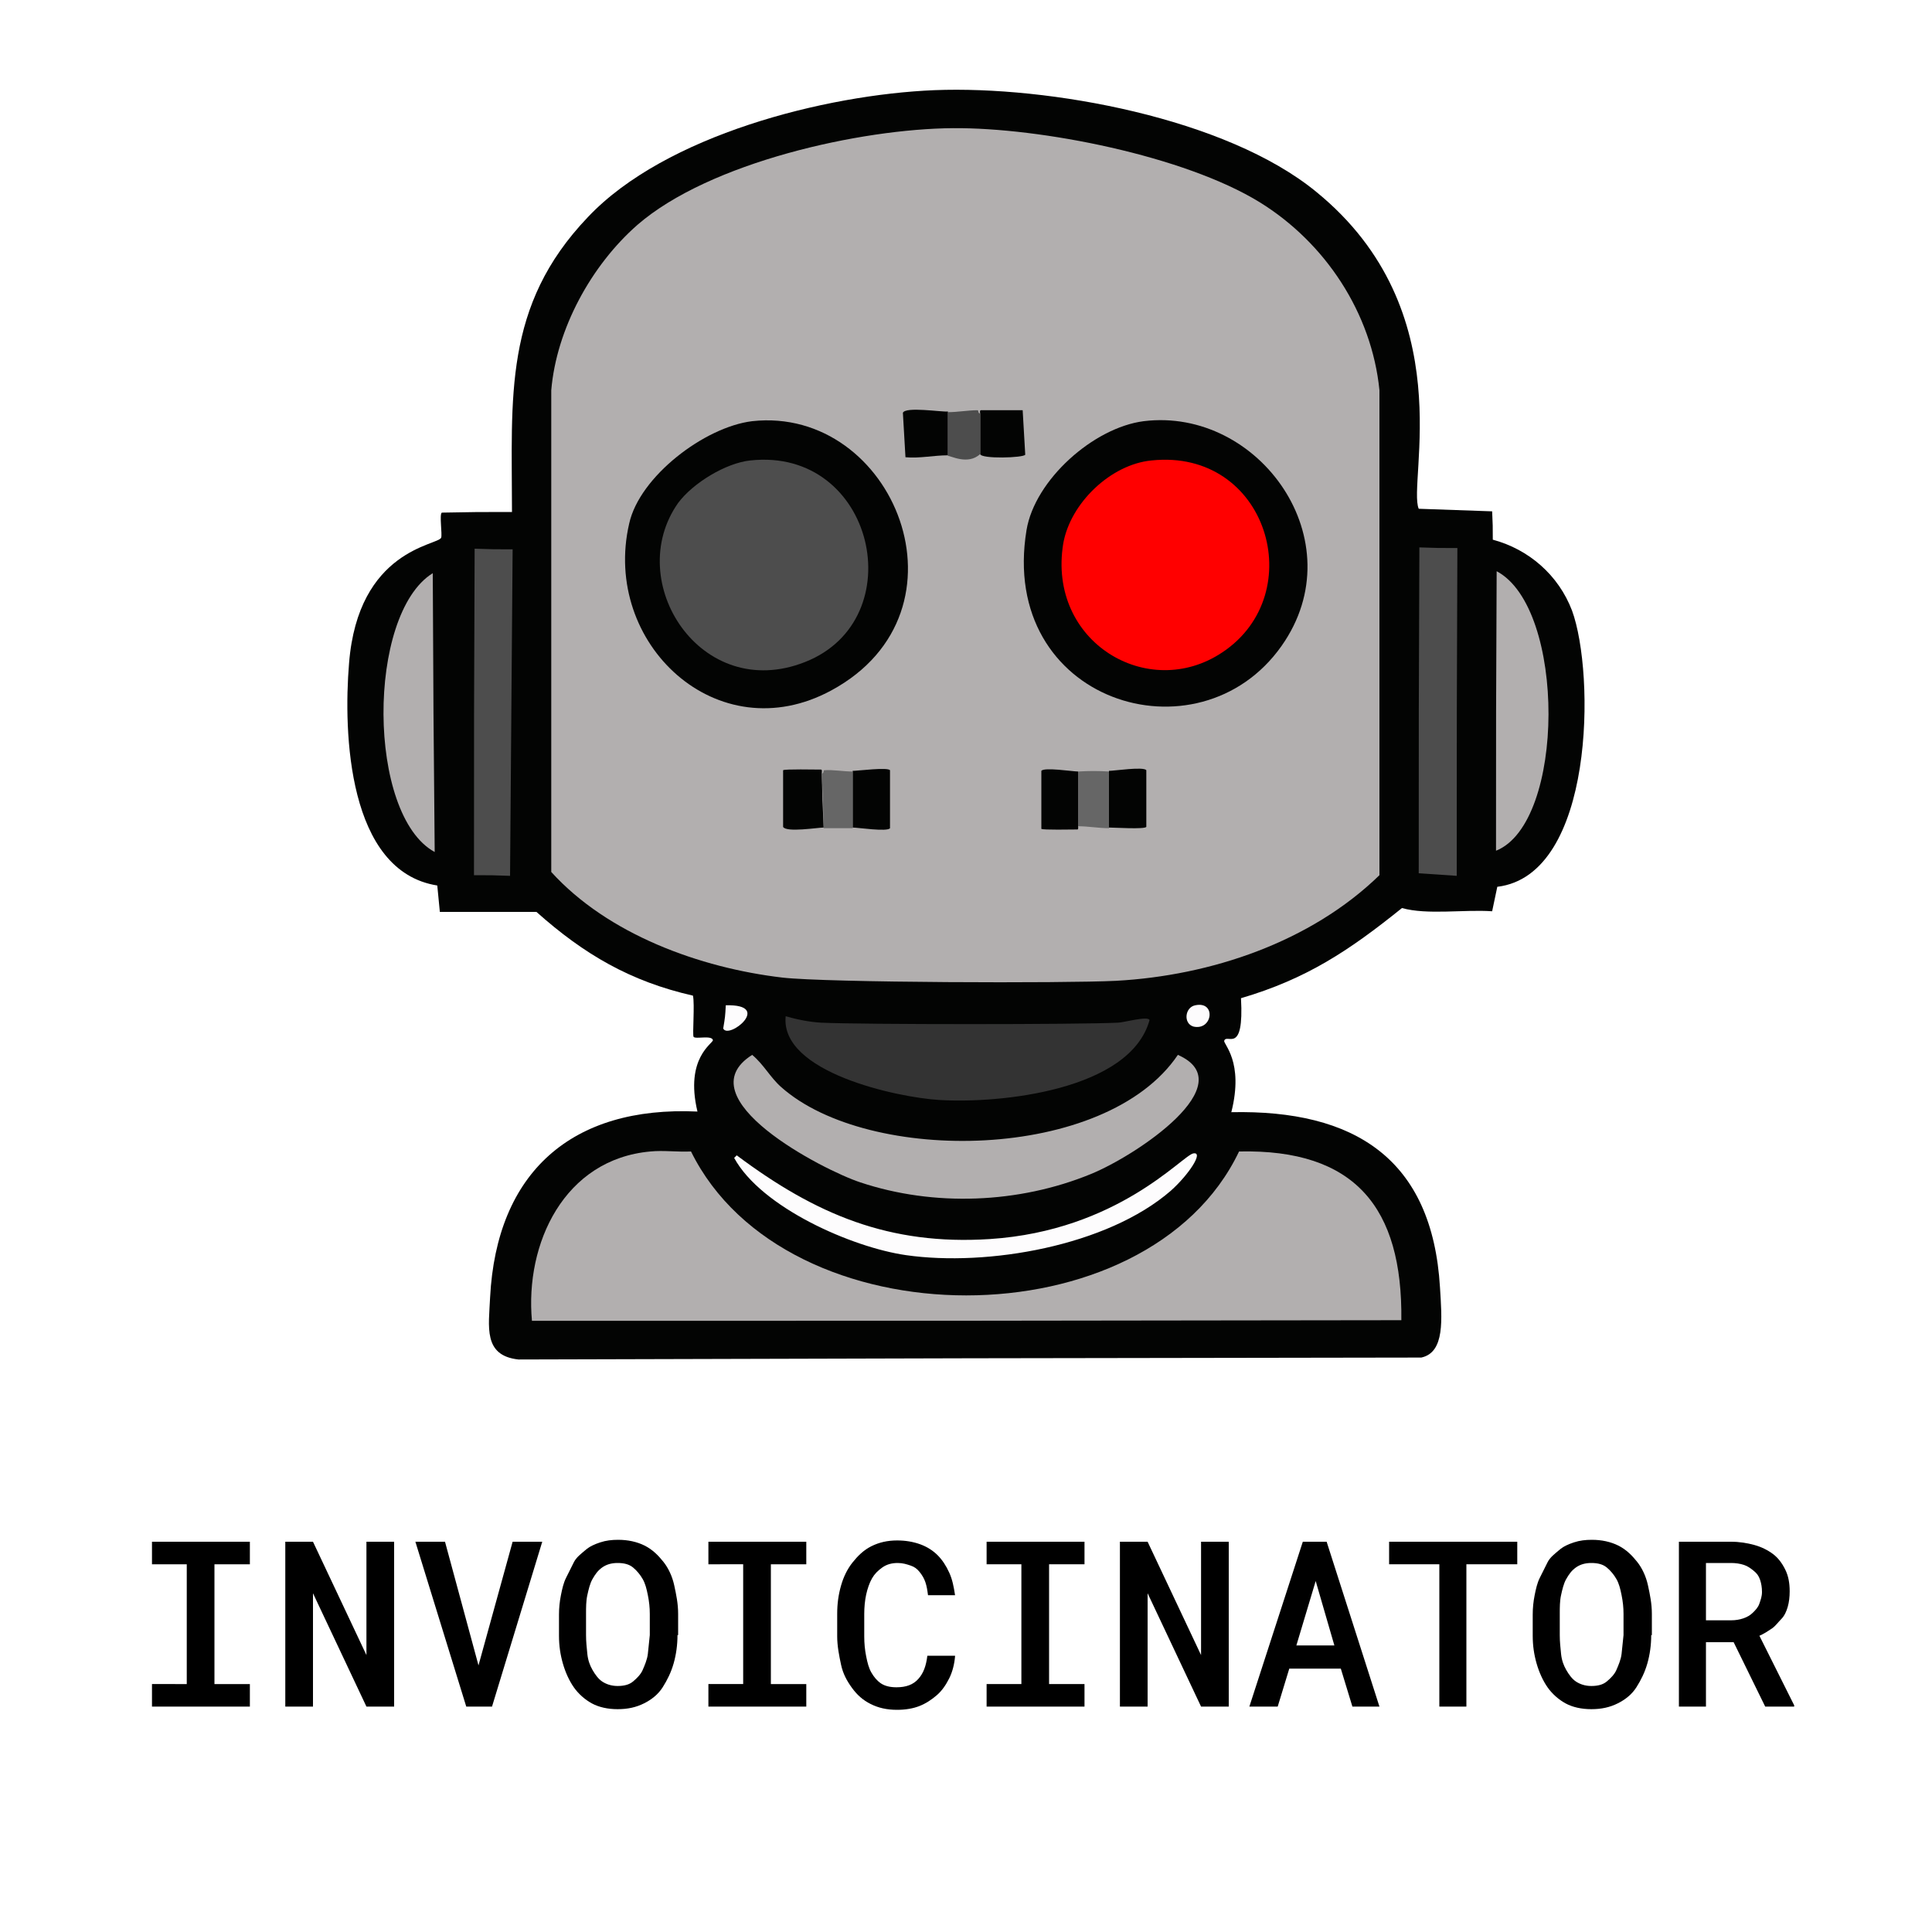 <?xml version="1.0" encoding="utf-8"?>
<!-- Generator: Adobe Illustrator 28.1.0, SVG Export Plug-In . SVG Version: 6.00 Build 0)  -->
<svg version="1.1" id="Layer_1" xmlns="http://www.w3.org/2000/svg" xmlns:xlink="http://www.w3.org/1999/xlink" x="0px" y="0px"
	 viewBox="0 0 300 300" style="enable-background:new 0 0 300 300;" xml:space="preserve">
<style type="text/css">
	.st0{display:none;}
	.st1{display:inline;fill:#B2AFAF;}
	.st2{fill:#030403;}
	.st3{fill:#B2AFAF;}
	.st4{fill:#4D4D4D;}
	.st5{fill:#333333;}
	.st6{fill:#FDFCFD;}
	.st7{fill:#666666;}
	.st8{fill:#FF0000;}
	.st9{display:inline;fill:#A1A1A1;}
	.st10{display:inline;fill:#9B9A99;}
</style>
<g id="Background_00000071555281109646145580000014744817264006565278_" class="st0">
	<path class="st1" d="M330.5-25c0,177,0,177,0,354c-177,0-177,0-354,0c0-177,0-177,0-354C153.6-25,153.6-25,330.5-25z"/>
</g>
<g>
	<path class="st2" d="M145.1,14c17.7-0.7,45.3,4.3,59.3,15.8c22.7,18.5,14.1,45.1,15.9,49.2c5.7,0.2,5.7,0.2,11.4,0.4
		c0.1,2.2,0.1,2.2,0.1,4.4c5.6,1.5,10.2,5.5,12.3,11c3.6,9.8,3.5,41.1-11.6,42.9c-0.4,1.9-0.4,1.9-0.8,3.8c-4.4-0.3-10.1,0.6-14-0.5
		c-8.2,6.6-14.8,11-25,14c0.5,8.9-2.2,5.4-2.6,6.6c-0.2,0.5,3.1,3.2,1.1,11.1c19.1-0.4,31.2,7.2,32.4,27.2
		c0.3,4.9,0.8,10.1-2.9,10.9c-70.1,0.1-70.1,0.1-140.2,0.3c-5.5-0.6-4.6-5.1-4.4-9.6c1-19.5,12.7-29.8,32.2-28.9
		c-2-8.4,2.5-10.6,2.4-11.1c-0.2-0.8-2.7-0.1-3-0.5c-0.2-0.3,0.2-5.1-0.1-6.4c-9.7-2.2-16.9-6.4-24.3-13c-7.5,0-7.5,0-15,0
		c-0.2-2.1-0.2-2.1-0.4-4.1C54,135.3,53.3,113.8,54.2,103c1.4-17.7,13.8-18.3,14.3-19.5c0.2-0.5-0.3-3.6,0.1-3.9
		c5.4-0.1,5.4-0.1,10.9-0.1c0-17.8-1.4-32,11.8-45.8C103.3,21,128.1,14.7,145.1,14z"/>
	<g>
		<path class="st3" d="M101,178.8c2-0.2,4.2,0.1,6.3,0c14.7,29.8,70.9,29.8,85.1,0c18-0.4,25.4,8.7,25.2,26.2
			c-67.5,0.1-67.5,0.1-135,0.1C81.5,193.1,87.6,180,101,178.8z"/>
		<path class="st4" d="M220.4,85c2.9,0.1,2.9,0.1,5.9,0.1c-0.1,25.5-0.1,25.5-0.1,50.9c-2.9-0.2-2.9-0.2-5.9-0.4
			C220.3,110.3,220.3,110.3,220.4,85z"/>
		<g>
			<path class="st4" d="M73.7,85.2c2.9,0.1,2.9,0.1,5.9,0.1c-0.2,25.3-0.2,25.3-0.4,50.7c-2.8-0.1-2.8-0.1-5.6-0.1
				C73.6,110.6,73.6,110.6,73.7,85.2z"/>
			<path class="st3" d="M67.2,89c0.1,21.7,0.1,21.7,0.3,43.3C57,126.6,56.9,95.4,67.2,89z"/>
		</g>
		<g>
			<path class="st5" d="M122,157.8c1.7,0.5,3.7,0.9,5.5,1c6.4,0.3,39.9,0.3,46.1,0c0.8,0,4.7-1.1,4.9-0.4c-3,10.9-23.2,13-32.7,12.4
				C139.3,170.4,121.1,166.5,122,157.8z"/>
			<path class="st6" d="M185.3,179.1c1.7-0.3-0.8,3.4-3.5,5.8c-9.9,8.6-28.5,11.8-41.1,10c-8.4-1.2-22.5-7.4-26.7-15.1
				c0.2-0.2,0.2-0.2,0.4-0.4c12.3,9.2,23.7,14,39.3,13C173.6,191.1,183.6,179.4,185.3,179.1z"/>
		</g>
		<g>
			<path class="st3" d="M116.8,163.8c1.8,1.5,2.8,3.5,4.5,5c13.6,12.1,50.4,11.6,61.6-5c10.2,4.5-6.4,15.6-13.5,18.5
				c-11.2,4.6-24.4,5.1-35.8,1.3C127.8,181.7,106.2,170.5,116.8,163.8z"/>
			<path class="st6" d="M112.7,156.1c7.4-0.2,0.4,5.4-0.4,3.6C112.6,157.9,112.6,157.9,112.7,156.1z"/>
			<path class="st6" d="M185.6,156.1c3.3-0.7,2.7,4-0.3,3.3C183.7,158.9,184,156.4,185.6,156.1z"/>
			<path class="st3" d="M232.4,88.7c10.8,5.7,10.7,39.1-0.1,43.4C232.3,110.4,232.3,110.4,232.4,88.7z"/>
			<g>
				<path class="st3" d="M148,19.9c13.6-0.1,35.9,4.3,47.6,11.5c10.2,6.3,17.4,17.2,18.6,29.2c0,37.7,0,37.7,0,75.3
					c-10.7,10.4-26.2,15.6-40.9,16.4c-7.9,0.4-44.8,0.3-51.8-0.5c-12.8-1.5-27.1-6.7-35.9-16.4c0-37.4,0-37.4,0-74.8
					c0.8-9.5,6.2-19.4,13.4-25.7C110.2,25.2,133.6,20,148,19.9z"/>
				<g>
					<g>
						<path class="st2" d="M167.4,119.8c0,4.3,0,4.3,0,8.5c0,0,0.1,0.5-0.1,0.5c-0.8,0-5.5,0.1-5.6-0.1c0-4.5,0-4.5,0-9
							C162.1,119.1,166.6,119.8,167.4,119.8z"/>
						<path class="st2" d="M172.2,128.5c0-4.4,0-4.4,0-8.8c0.8,0,5.4-0.7,5.8-0.1c0,4.4,0,4.4,0,8.8
							C177.7,128.8,173,128.5,172.2,128.5z"/>
						<path class="st7" d="M172.2,119.8c0,4.4,0,4.4,0,8.8c-1.6,0-3.2-0.3-4.8-0.3c0-4.3,0-4.3,0-8.5
							C169.1,119.7,170.5,119.7,172.2,119.8z"/>
					</g>
					<g>
						<g>
							<path class="st2" d="M127.6,120c0.1,4.3,0.1,4.3,0.3,8.5c-0.9,0-5.8,0.8-6.3-0.1c0-4.4,0-4.4,0-8.8c0.2-0.2,5.1-0.1,5.9-0.1
								C127.7,119.5,127.6,120,127.6,120z"/>
							<path class="st2" d="M132.4,128.5c0-4.4,0-4.4,0-8.8c0.8,0,5.4-0.6,5.8-0.1c0,4.5,0,4.5,0,9
								C137.8,129.2,133.2,128.5,132.4,128.5z"/>
							<path class="st7" d="M132.4,119.8c0,4.4,0,4.4,0,8.8c-1.5,0-3,0-4.5,0c-0.1-4.3-0.1-4.3-0.3-8.5c0.4,0,0.2-0.5,0.4-0.5
								C129.4,119.5,130.9,119.8,132.4,119.8z"/>
						</g>
						<g>
							<path class="st2" d="M147.2,63.9c0,3.4,0,3.4,0,6.8c-2.2,0-4.4,0.5-6.6,0.3c-0.2-3.4-0.2-3.4-0.4-6.9
								C140.6,63.1,146.2,64,147.2,63.9z"/>
							<path class="st2" d="M152.2,70.5c0-3.1,0-3.1,0-6.3c0,0-0.1-0.5,0.1-0.5c2.2,0,4.3,0,6.5,0c0.2,3.4,0.2,3.4,0.4,6.9
								C159,71.1,152.3,71.3,152.2,70.5z"/>
							<path class="st4" d="M152.2,64.2c0,3.1,0,3.1,0,6.3c-1.9,1.8-4.7,0.2-5,0.3c0-3.4,0-3.4,0-6.8c1.5,0,3.1-0.3,4.6-0.3
								C152,63.7,151.8,64.2,152.2,64.2z"/>
						</g>
						<g>
							<path class="st2" d="M177.6,65.4c17.9-2.2,32.9,18.6,21.4,34.9c-12.9,18.3-44,8.7-39.6-18C160.7,74.5,169.8,66.4,177.6,65.4z
								"/>
							<path class="st8" d="M178.8,71.5c18-1.9,24.7,20.7,11,29.8c-11.5,7.7-27.2-1.6-24.7-16.9C166.2,78.1,172.5,72.1,178.8,71.5z"
								/>
						</g>
						<g>
							<path class="st2" d="M116.8,65.4c22-2.4,35,29.5,12.3,41.8c-17.7,9.6-35.7-7.3-31.4-25.9C99.3,74,109.4,66.3,116.8,65.4z"/>
							<path class="st4" d="M116.5,71.5c19.3-2.1,25.3,24.7,8.5,31.3c-16.2,6.4-28.3-12.5-19.7-24.7C107.6,75,112.7,71.9,116.5,71.5
								z"/>
						</g>
					</g>
				</g>
			</g>
		</g>
	</g>
</g>
<g id="Background_00000091714778587708924130000015441626171054279609_" class="st0">
	<path class="st9" d="M629,40c0,105.5,0,105.5,0,211c-105.5,0-105.5,0-211,0c0-105.5,0-105.5,0-211C523.5,40,523.5,40,629,40z"/>
</g>
<g>
</g>
<g id="Background_00000096033350410366211870000012851118786846971521_" class="st0">
	<path class="st10" d="M801-174c0,256,0,256,0,512c-256,0-256,0-512,0c0-256,0-256,0-512C545-174,545-174,801-174z"/>
</g>
<g>
	<path d="M23.6,239.4h15.2v3.5h-5.5v18.6h5.5v3.5H23.6v-3.5H29v-18.6h-5.4V239.4z"/>
	<path d="M61.2,265h-4.3l-8.3-17.6l0,17.6h-4.3v-25.6h4.3l8.3,17.6l0-17.6h4.3V265z"/>
	<path d="M74.3,258.6l5.3-19.2h4.6L76.4,265h-4l-7.9-25.6h4.6L74.3,258.6z"/>
	<path d="M105.2,253.9c0,1.5-0.2,3-0.6,4.4s-1,2.6-1.7,3.7s-1.7,1.9-2.9,2.5s-2.5,0.9-4.1,0.9c-1.5,0-2.9-0.3-4-0.9
		s-2.1-1.5-2.8-2.5s-1.3-2.3-1.7-3.7s-0.6-2.8-0.6-4.3v-3.3c0-1,0.1-2,0.3-3s0.4-1.9,0.8-2.7s0.8-1.6,1.2-2.4s1.1-1.3,1.8-1.9
		s1.4-0.9,2.3-1.2s1.8-0.4,2.8-0.4c1.5,0,2.9,0.3,4.1,0.9s2.1,1.5,2.9,2.5s1.4,2.3,1.7,3.7s0.6,2.8,0.6,4.4V253.9z M100.9,250.6
		c0-1-0.1-1.9-0.3-2.9s-0.4-1.8-0.8-2.5s-0.9-1.3-1.5-1.8s-1.4-0.7-2.4-0.7c-0.9,0-1.7,0.2-2.4,0.7s-1.1,1.1-1.5,1.8
		s-0.6,1.6-0.8,2.5s-0.2,1.9-0.2,2.9v3.3c0,1,0.1,1.9,0.2,2.9s0.4,1.8,0.8,2.5s0.9,1.4,1.5,1.8s1.4,0.7,2.4,0.7c1,0,1.8-0.2,2.4-0.7
		s1.2-1.1,1.5-1.8s0.7-1.6,0.8-2.5s0.2-1.9,0.3-2.9V250.6z"/>
	<path d="M110,239.4h15.2v3.5h-5.5v18.6h5.5v3.5H110v-3.5h5.4v-18.6H110V239.4z"/>
	<path d="M148.3,257.2c-0.1,1.2-0.4,2.4-0.9,3.4s-1.1,1.9-1.9,2.6s-1.7,1.3-2.7,1.7s-2.2,0.6-3.5,0.6c-1.6,0-2.9-0.3-4.1-0.9
		s-2.1-1.4-2.9-2.5s-1.4-2.2-1.7-3.6s-0.6-2.9-0.6-4.4v-3.5c0-1.6,0.2-3,0.6-4.4s1-2.6,1.8-3.6s1.7-1.9,2.9-2.5s2.5-0.9,4-0.9
		c1.3,0,2.5,0.2,3.6,0.6s2,1,2.7,1.7s1.3,1.6,1.8,2.7s0.7,2.2,0.9,3.5h-4.2c-0.1-0.8-0.2-1.4-0.4-2s-0.5-1.1-0.9-1.6s-0.8-0.8-1.4-1
		s-1.2-0.4-2-0.4c-0.9,0-1.7,0.2-2.4,0.7s-1.2,1-1.6,1.7s-0.7,1.6-0.9,2.5s-0.3,2-0.3,3v3.5c0,1.1,0.1,2.1,0.3,3.1s0.4,1.8,0.8,2.5
		s0.9,1.3,1.5,1.7s1.4,0.6,2.4,0.6c1.5,0,2.6-0.4,3.4-1.3s1.2-2,1.4-3.6H148.3z"/>
	<path d="M153.2,239.4h15.2v3.5h-5.5v18.6h5.5v3.5h-15.2v-3.5h5.4v-18.6h-5.4V239.4z"/>
	<path d="M190.8,265h-4.3l-8.3-17.6l0,17.6h-4.3v-25.6h4.3l8.3,17.6l0-17.6h4.3V265z"/>
	<path d="M208.2,259.1h-8l-1.8,5.9h-4.4l8.3-25.6h3.7l8.2,25.6H210L208.2,259.1z M201.3,255.5h5.9l-2.9-10L201.3,255.5z"/>
	<path d="M235.6,242.9h-7.9V265h-4.2v-22.1h-7.8v-3.5h19.9V242.9z"/>
	<path d="M256.4,253.9c0,1.5-0.2,3-0.6,4.4s-1,2.6-1.7,3.7s-1.7,1.9-2.9,2.5s-2.5,0.9-4.1,0.9c-1.5,0-2.9-0.3-4-0.9
		s-2.1-1.5-2.8-2.5s-1.3-2.3-1.7-3.7s-0.6-2.8-0.6-4.3v-3.3c0-1,0.1-2,0.3-3s0.4-1.9,0.8-2.7s0.8-1.6,1.2-2.4s1.1-1.3,1.8-1.9
		s1.4-0.9,2.3-1.2s1.8-0.4,2.8-0.4c1.5,0,2.9,0.3,4.1,0.9s2.1,1.5,2.9,2.5s1.4,2.3,1.7,3.7s0.6,2.8,0.6,4.4V253.9z M252.1,250.6
		c0-1-0.1-1.9-0.3-2.9s-0.4-1.8-0.8-2.5s-0.9-1.3-1.5-1.8s-1.4-0.7-2.4-0.7c-0.9,0-1.7,0.2-2.4,0.7s-1.1,1.1-1.5,1.8
		s-0.6,1.6-0.8,2.5s-0.2,1.9-0.2,2.9v3.3c0,1,0.1,1.9,0.2,2.9s0.4,1.8,0.8,2.5s0.9,1.4,1.5,1.8s1.4,0.7,2.4,0.7c1,0,1.8-0.2,2.4-0.7
		s1.2-1.1,1.5-1.8s0.7-1.6,0.8-2.5s0.2-1.9,0.3-2.9V250.6z"/>
	<path d="M269.2,255h-4.3v10h-4.2v-25.6h8.1c1.3,0,2.5,0.2,3.6,0.5s2.1,0.8,2.9,1.4s1.4,1.4,1.9,2.4s0.7,2.1,0.7,3.4
		c0,0.9-0.1,1.7-0.3,2.4s-0.5,1.4-1,1.9s-0.9,1.1-1.5,1.5s-1.2,0.8-1.9,1.1l5.4,10.8v0.2h-4.5L269.2,255z M264.9,251.6h3.9
		c0.7,0,1.3-0.1,1.9-0.3s1.1-0.5,1.5-0.9s0.8-0.8,1-1.4s0.4-1.1,0.4-1.8c0-0.7-0.1-1.3-0.3-1.9s-0.5-1-1-1.4s-0.9-0.7-1.5-0.9
		s-1.3-0.3-2-0.3h-3.9V251.6z"/>
</g>
</svg>
